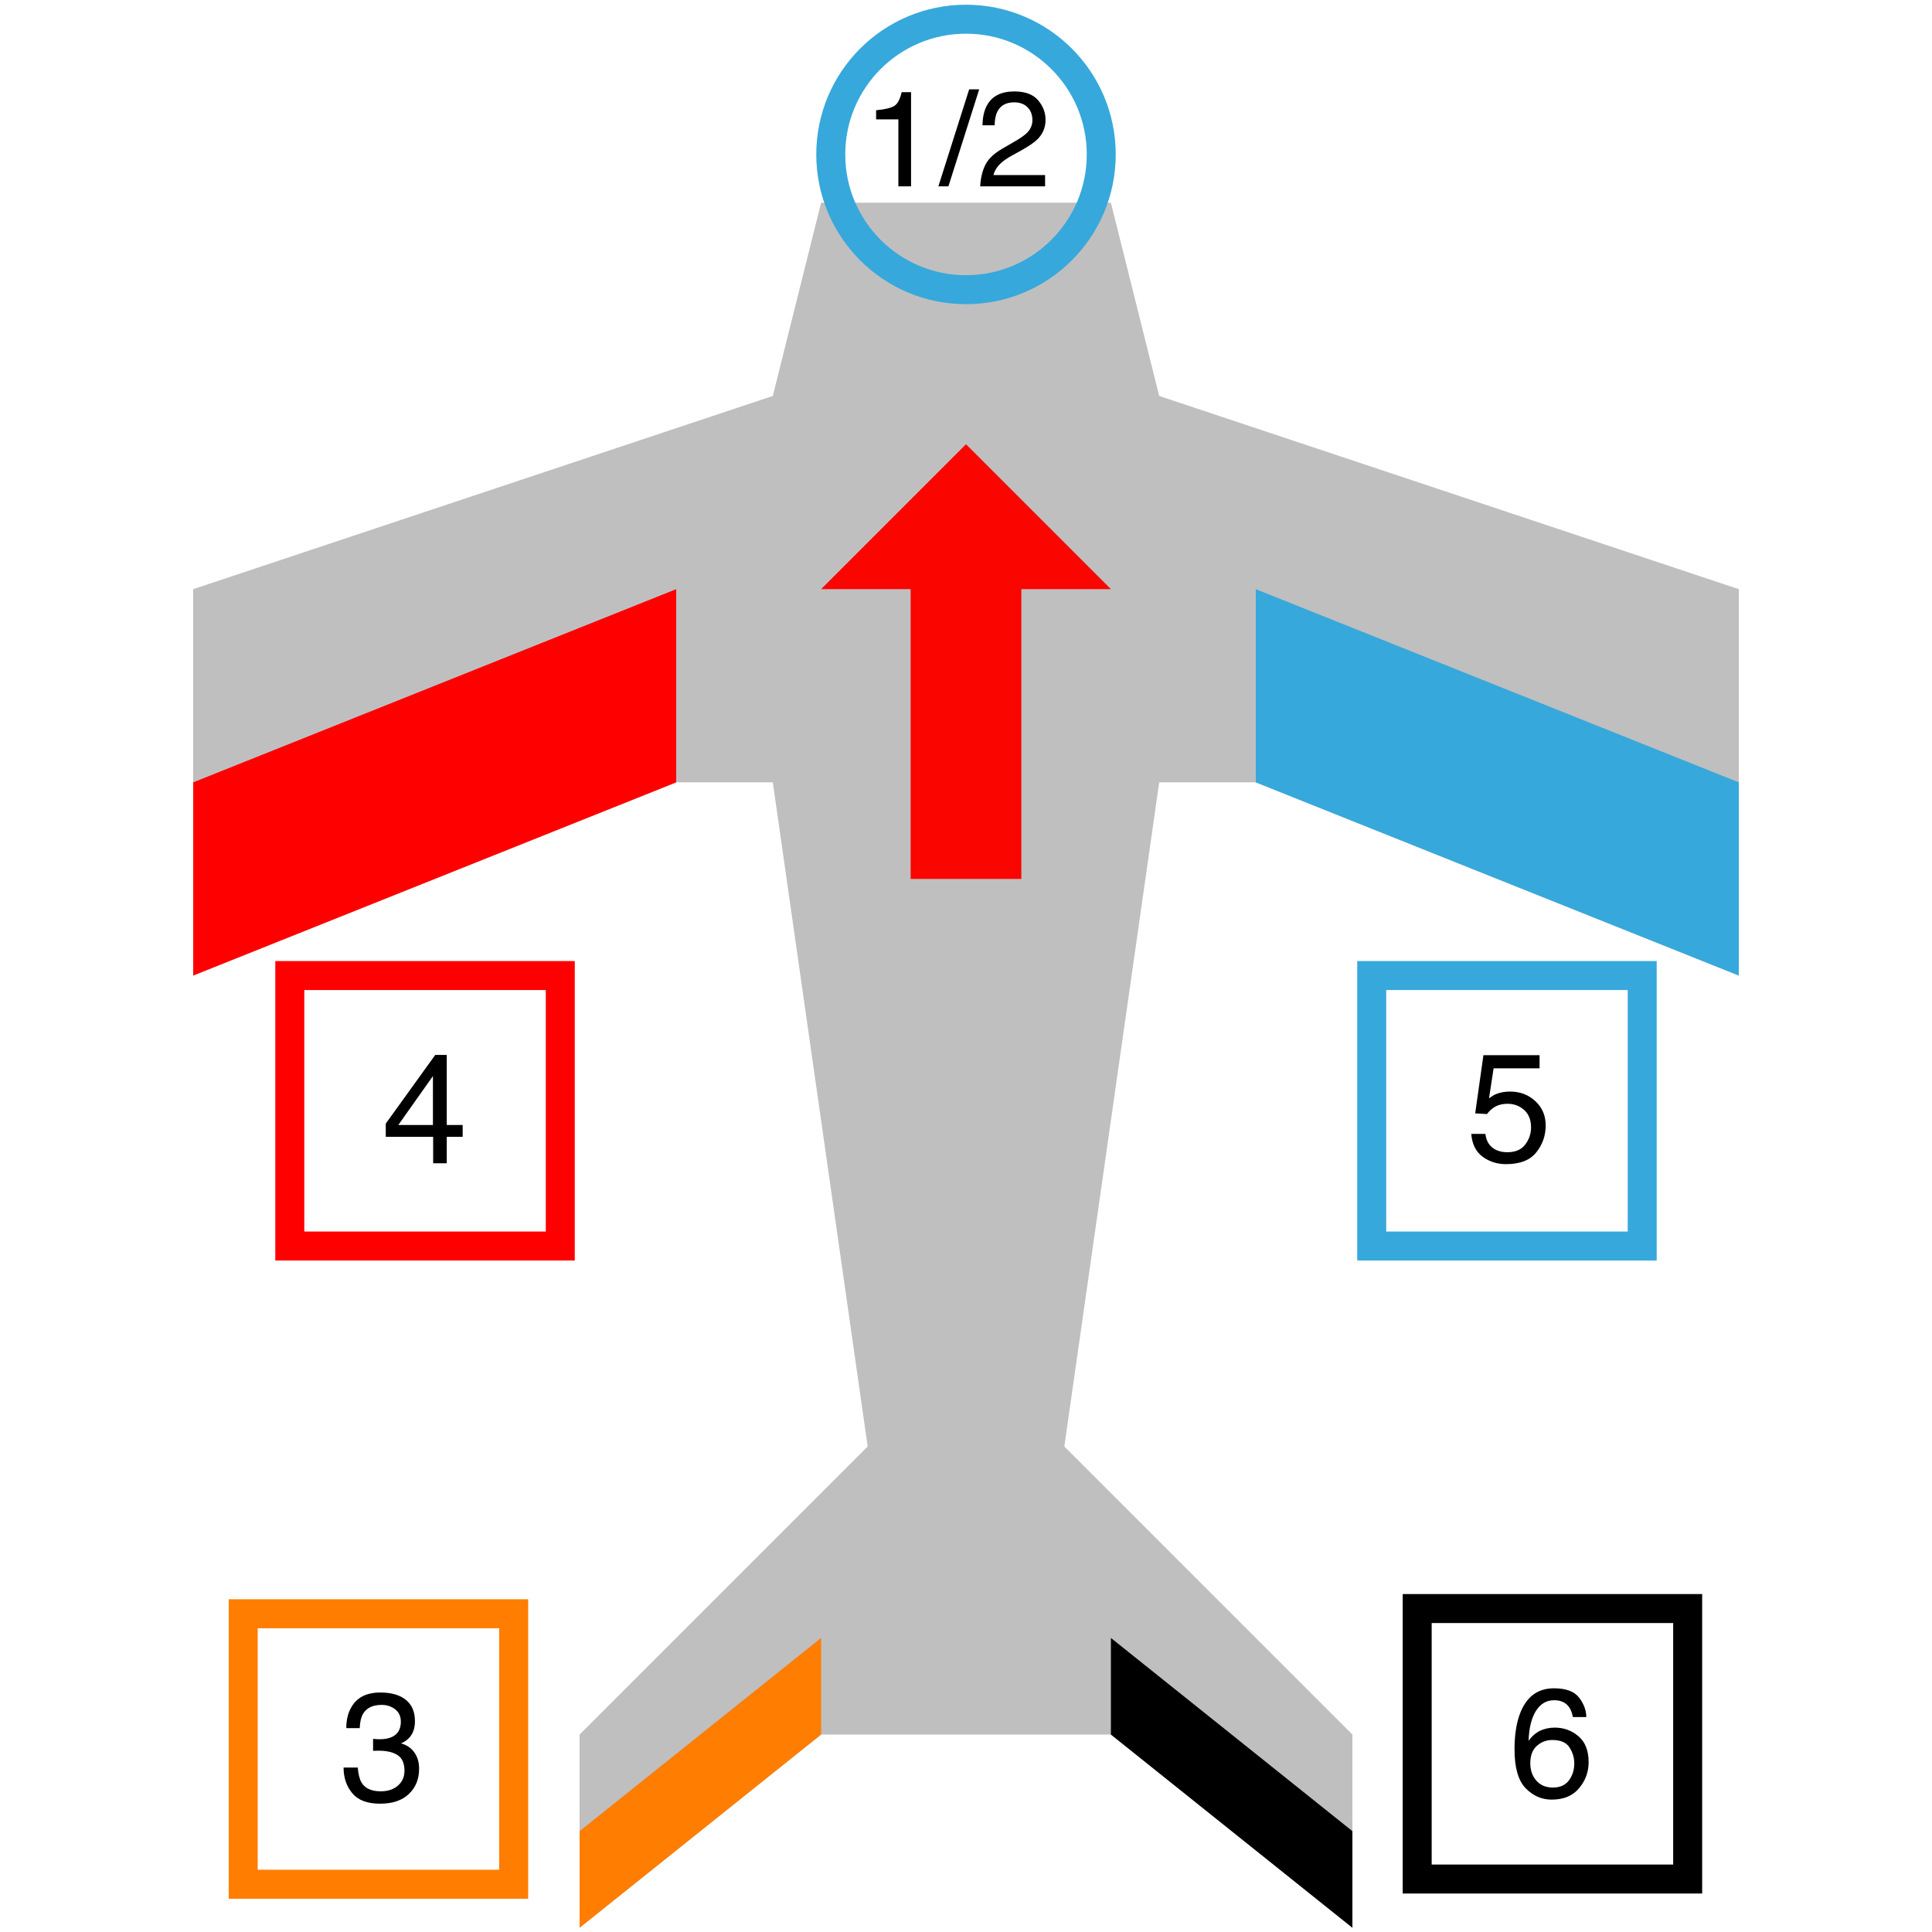 <?xml version="1.0" encoding="UTF-8" standalone="no"?>
<svg
   xmlns:dc="http://purl.org/dc/elements/1.1/"
   xmlns:cc="http://creativecommons.org/ns#"
   xmlns:rdf="http://www.w3.org/1999/02/22-rdf-syntax-ns#"
   xmlns:svg="http://www.w3.org/2000/svg"
   xmlns="http://www.w3.org/2000/svg"
   xmlns:xlink="http://www.w3.org/1999/xlink"
   xmlns:sodipodi="http://sodipodi.sourceforge.net/DTD/sodipodi-0.dtd"
   xmlns:inkscape="http://www.inkscape.org/namespaces/inkscape"
   width="200pt"
   height="200pt"
   viewBox="0 0 200 200"
   version="1.1"
   id="svg2"
   inkscape:version="1.0 (4035a4fb49, 2020-05-01)"
   sodipodi:docname="airplane_vtail.svg">
  <sodipodi:namedview
     pagecolor="#ffffff"
     bordercolor="#666666"
     borderopacity="1"
     objecttolerance="10"
     gridtolerance="10"
     guidetolerance="10"
     inkscape:pageopacity="0"
     inkscape:pageshadow="2"
     inkscape:window-width="1600"
     inkscape:window-height="836"
     id="namedview95"
     showgrid="false"
     inkscape:zoom="2.1414843"
     inkscape:cx="115.64949"
     inkscape:cy="145.55706"
     inkscape:window-x="0"
     inkscape:window-y="32"
     inkscape:window-maximized="1"
     inkscape:current-layer="surface66"
     inkscape:document-rotation="0"
     inkscape:snap-text-baseline="false"
     inkscape:object-nodes="true" />
  <defs
     id="defs4">
    <g
       id="g6">
      <symbol
         overflow="visible"
         id="glyph0-0">
        <path
           style="stroke:none;"
           d=""
           id="path9" />
      </symbol>
      <symbol
         overflow="visible"
         id="glyph0-1">
        <path
           style="stroke:none;"
           d="M 1.34 -6.93 L 1.34 -7.875 C 2.227 -7.961 2.848 -8.105 3.199 -8.309 C 3.551 -8.512 3.812 -8.992 3.984 -9.75 L 4.957 -9.75 L 4.957 0 L 3.645 0 L 3.645 -6.93 Z M 1.34 -6.93 "
           id="path12" />
      </symbol>
      <symbol
         overflow="visible"
         id="glyph0-2">
        <path
           style="stroke:none;"
           d="M 3.188 -10.043 L 4.227 -10.043 L 1.039 0 L 0 0 Z M 3.188 -10.043 "
           id="path15" />
      </symbol>
      <symbol
         overflow="visible"
         id="glyph0-3">
        <path
           style="stroke:none;"
           d="M 0.961 -2.203 C 1.266 -2.828 1.855 -3.395 2.734 -3.902 L 4.047 -4.664 C 4.633 -5.004 5.047 -5.297 5.285 -5.539 C 5.656 -5.914 5.844 -6.348 5.844 -6.836 C 5.844 -7.406 5.672 -7.859 5.332 -8.191 C 4.992 -8.527 4.535 -8.695 3.965 -8.695 C 3.121 -8.695 2.539 -8.375 2.215 -7.738 C 2.043 -7.398 1.945 -6.922 1.93 -6.316 L 0.676 -6.316 C 0.691 -7.168 0.848 -7.863 1.148 -8.402 C 1.68 -9.352 2.621 -9.824 3.973 -9.824 C 5.094 -9.824 5.91 -9.52 6.43 -8.914 C 6.945 -8.309 7.203 -7.633 7.203 -6.891 C 7.203 -6.105 6.93 -5.438 6.379 -4.883 C 6.059 -4.559 5.488 -4.164 4.664 -3.703 L 3.727 -3.188 C 3.281 -2.941 2.93 -2.703 2.672 -2.48 C 2.219 -2.086 1.93 -1.645 1.812 -1.164 L 7.156 -1.164 L 7.156 0 L 0.438 0 C 0.484 -0.844 0.656 -1.578 0.961 -2.203 Z M 0.961 -2.203 "
           id="path18" />
      </symbol>
      <symbol
         overflow="visible"
         id="glyph1-0">
        <path
           style="stroke:none;"
           d=""
           id="path21" />
      </symbol>
      <symbol
         overflow="visible"
         id="glyph1-1">
        <path
           style="stroke:none;"
           d=""
           id="path24" />
      </symbol>
      <symbol
         overflow="visible"
         id="glyph1-2">
        <path
           style="stroke:none;"
           d="M 1.277 -0.785 C 0.68 -1.512 0.383 -2.395 0.383 -3.438 L 1.852 -3.438 C 1.914 -2.715 2.051 -2.188 2.258 -1.859 C 2.621 -1.27 3.281 -0.977 4.234 -0.977 C 4.973 -0.977 5.566 -1.176 6.016 -1.57 C 6.465 -1.965 6.688 -2.477 6.688 -3.102 C 6.688 -3.871 6.453 -4.41 5.98 -4.719 C 5.508 -5.027 4.855 -5.18 4.016 -5.18 C 3.922 -5.18 3.828 -5.18 3.73 -5.176 C 3.633 -5.172 3.535 -5.168 3.438 -5.164 L 3.438 -6.406 C 3.582 -6.391 3.707 -6.379 3.805 -6.375 C 3.902 -6.371 4.012 -6.367 4.125 -6.367 C 4.652 -6.367 5.082 -6.449 5.422 -6.617 C 6.016 -6.91 6.312 -7.43 6.312 -8.18 C 6.312 -8.738 6.113 -9.168 5.719 -9.469 C 5.324 -9.77 4.863 -9.922 4.336 -9.922 C 3.398 -9.922 2.75 -9.609 2.391 -8.984 C 2.191 -8.641 2.082 -8.152 2.055 -7.516 L 0.664 -7.516 C 0.664 -8.348 0.832 -9.059 1.164 -9.641 C 1.738 -10.684 2.746 -11.203 4.188 -11.203 C 5.328 -11.203 6.211 -10.949 6.836 -10.441 C 7.461 -9.934 7.773 -9.199 7.773 -8.234 C 7.773 -7.547 7.59 -6.988 7.219 -6.562 C 6.988 -6.297 6.691 -6.09 6.328 -5.938 C 6.918 -5.777 7.375 -5.465 7.707 -5.004 C 8.039 -4.543 8.203 -3.98 8.203 -3.312 C 8.203 -2.246 7.852 -1.375 7.148 -0.703 C 6.445 -0.031 5.449 0.305 4.156 0.305 C 2.832 0.305 1.875 -0.059 1.277 -0.785 Z M 1.277 -0.785 "
           id="path27" />
      </symbol>
      <symbol
         overflow="visible"
         id="glyph1-3">
        <path
           style="stroke:none;"
           d="M 5.289 -3.961 L 5.289 -9.031 L 1.703 -3.961 Z M 5.312 0 L 5.312 -2.734 L 0.406 -2.734 L 0.406 -4.109 L 5.531 -11.219 L 6.719 -11.219 L 6.719 -3.961 L 8.367 -3.961 L 8.367 -2.734 L 6.719 -2.734 L 6.719 0 Z M 5.312 0 "
           id="path30" />
      </symbol>
      <symbol
         overflow="visible"
         id="glyph1-4">
        <path
           style="stroke:none;"
           d="M 1.977 -2.852 C 2.07 -2.051 2.441 -1.496 3.094 -1.188 C 3.426 -1.031 3.812 -0.953 4.25 -0.953 C 5.082 -0.953 5.699 -1.219 6.102 -1.75 C 6.504 -2.281 6.703 -2.871 6.703 -3.516 C 6.703 -4.297 6.465 -4.902 5.988 -5.328 C 5.512 -5.754 4.941 -5.969 4.273 -5.969 C 3.789 -5.969 3.375 -5.875 3.027 -5.688 C 2.68 -5.5 2.387 -5.238 2.141 -4.906 L 0.922 -4.977 L 1.773 -11 L 7.586 -11 L 7.586 -9.641 L 2.828 -9.641 L 2.352 -6.531 C 2.613 -6.73 2.859 -6.879 3.094 -6.977 C 3.512 -7.148 3.992 -7.234 4.539 -7.234 C 5.566 -7.234 6.434 -6.902 7.148 -6.242 C 7.863 -5.582 8.219 -4.742 8.219 -3.727 C 8.219 -2.668 7.891 -1.738 7.238 -0.93 C 6.586 -0.121 5.543 0.281 4.109 0.281 C 3.199 0.281 2.391 0.023 1.691 -0.488 C 0.992 -1 0.598 -1.789 0.516 -2.852 Z M 1.977 -2.852 "
           id="path33" />
      </symbol>
      <symbol
         overflow="visible"
         id="glyph1-5">
        <path
           style="stroke:none;"
           d="M 7.293 -10.262 C 7.785 -9.613 8.031 -8.945 8.031 -8.258 L 6.641 -8.258 C 6.559 -8.699 6.426 -9.047 6.242 -9.297 C 5.902 -9.766 5.391 -10 4.703 -10 C 3.918 -10 3.293 -9.637 2.828 -8.91 C 2.363 -8.184 2.105 -7.145 2.055 -5.789 C 2.379 -6.262 2.785 -6.617 3.273 -6.852 C 3.723 -7.059 4.223 -7.164 4.773 -7.164 C 5.711 -7.164 6.527 -6.863 7.227 -6.266 C 7.926 -5.668 8.273 -4.773 8.273 -3.586 C 8.273 -2.57 7.941 -1.672 7.281 -0.887 C 6.621 -0.102 5.676 0.289 4.453 0.289 C 3.406 0.289 2.504 -0.109 1.742 -0.902 C 0.98 -1.695 0.602 -3.035 0.602 -4.914 C 0.602 -6.305 0.77 -7.484 1.109 -8.453 C 1.762 -10.309 2.949 -11.234 4.68 -11.234 C 5.93 -11.234 6.801 -10.91 7.293 -10.262 Z M 6.238 -1.707 C 6.605 -2.203 6.789 -2.793 6.789 -3.469 C 6.789 -4.043 6.625 -4.586 6.297 -5.105 C 5.969 -5.625 5.371 -5.883 4.508 -5.883 C 3.902 -5.883 3.375 -5.684 2.918 -5.281 C 2.461 -4.879 2.234 -4.277 2.234 -3.469 C 2.234 -2.762 2.441 -2.164 2.855 -1.684 C 3.27 -1.203 3.844 -0.961 4.578 -0.961 C 5.316 -0.961 5.871 -1.211 6.238 -1.707 Z M 6.238 -1.707 "
           id="path36" />
      </symbol>
    </g>
    <g
       id="g1233">
      <symbol
         id="glyph0-0-3"
         overflow="visible">
        <path
           id="path1209"
           d=""
           style="stroke:none;" />
      </symbol>
      <symbol
         id="glyph0-1-6"
         overflow="visible">
        <path
           id="path1212"
           d=""
           style="stroke:none;" />
      </symbol>
      <symbol
         id="glyph0-2-7"
         overflow="visible">
        <path
           id="path1215"
           d="M 1.277 -0.785 C 0.68 -1.512 0.383 -2.395 0.383 -3.438 L 1.852 -3.438 C 1.914 -2.715 2.051 -2.188 2.258 -1.859 C 2.621 -1.27 3.281 -0.977 4.234 -0.977 C 4.973 -0.977 5.566 -1.176 6.016 -1.57 C 6.465 -1.965 6.688 -2.477 6.688 -3.102 C 6.688 -3.871 6.453 -4.41 5.98 -4.719 C 5.508 -5.027 4.855 -5.18 4.016 -5.18 C 3.922 -5.18 3.828 -5.18 3.73 -5.176 C 3.633 -5.172 3.535 -5.168 3.438 -5.164 L 3.438 -6.406 C 3.582 -6.391 3.707 -6.379 3.805 -6.375 C 3.902 -6.371 4.012 -6.367 4.125 -6.367 C 4.652 -6.367 5.082 -6.449 5.422 -6.617 C 6.016 -6.91 6.312 -7.43 6.312 -8.18 C 6.312 -8.738 6.113 -9.168 5.719 -9.469 C 5.324 -9.77 4.863 -9.922 4.336 -9.922 C 3.398 -9.922 2.75 -9.609 2.391 -8.984 C 2.191 -8.641 2.082 -8.152 2.055 -7.516 L 0.664 -7.516 C 0.664 -8.348 0.832 -9.059 1.164 -9.641 C 1.738 -10.684 2.746 -11.203 4.188 -11.203 C 5.328 -11.203 6.211 -10.949 6.836 -10.441 C 7.461 -9.934 7.773 -9.199 7.773 -8.234 C 7.773 -7.547 7.59 -6.988 7.219 -6.562 C 6.988 -6.297 6.691 -6.09 6.328 -5.938 C 6.918 -5.777 7.375 -5.465 7.707 -5.004 C 8.039 -4.543 8.203 -3.98 8.203 -3.312 C 8.203 -2.246 7.852 -1.375 7.148 -0.703 C 6.445 -0.031 5.449 0.305 4.156 0.305 C 2.832 0.305 1.875 -0.059 1.277 -0.785 Z M 1.277 -0.785 "
           style="stroke:none;" />
      </symbol>
      <symbol
         id="glyph0-3-5"
         overflow="visible">
        <path
           id="path1218"
           d="M 5.289 -3.961 L 5.289 -9.031 L 1.703 -3.961 Z M 5.312 0 L 5.312 -2.734 L 0.406 -2.734 L 0.406 -4.109 L 5.531 -11.219 L 6.719 -11.219 L 6.719 -3.961 L 8.367 -3.961 L 8.367 -2.734 L 6.719 -2.734 L 6.719 0 Z M 5.312 0 "
           style="stroke:none;" />
      </symbol>
      <symbol
         id="glyph1-0-3"
         overflow="visible">
        <path
           id="path1221"
           d=""
           style="stroke:none;" />
      </symbol>
      <symbol
         id="glyph1-1-5"
         overflow="visible">
        <path
           id="path1224"
           d="M 2.68 -13.863 L 2.68 -15.75 C 4.457 -15.922 5.695 -16.211 6.398 -16.617 C 7.102 -17.023 7.625 -17.984 7.969 -19.496 L 9.914 -19.496 L 9.914 0 L 7.289 0 L 7.289 -13.863 Z M 2.68 -13.863 "
           style="stroke:none;" />
      </symbol>
      <symbol
         id="glyph1-2-6"
         overflow="visible">
        <path
           id="path1227"
           d="M 6.371 -20.086 L 8.449 -20.086 L 2.078 0 L 0 0 Z M 6.371 -20.086 "
           style="stroke:none;" />
      </symbol>
      <symbol
         id="glyph1-3-2"
         overflow="visible">
        <path
           id="path1230"
           d="M 1.922 -4.402 C 2.527 -5.652 3.711 -6.785 5.469 -7.805 L 8.094 -9.324 C 9.27 -10.008 10.094 -10.59 10.57 -11.074 C 11.316 -11.832 11.688 -12.695 11.688 -13.672 C 11.688 -14.812 11.348 -15.715 10.664 -16.387 C 9.98 -17.055 9.07 -17.391 7.93 -17.391 C 6.242 -17.391 5.078 -16.754 4.43 -15.477 C 4.082 -14.793 3.891 -13.844 3.855 -12.633 L 1.352 -12.633 C 1.379 -14.336 1.695 -15.727 2.297 -16.805 C 3.363 -18.699 5.246 -19.648 7.945 -19.648 C 10.188 -19.648 11.824 -19.039 12.859 -17.828 C 13.895 -16.617 14.41 -15.266 14.41 -13.781 C 14.41 -12.215 13.859 -10.875 12.758 -9.762 C 12.117 -9.113 10.973 -8.332 9.324 -7.41 L 7.453 -6.371 C 6.559 -5.879 5.855 -5.41 5.344 -4.961 C 4.434 -4.168 3.859 -3.289 3.625 -2.324 L 14.312 -2.324 L 14.312 0 L 0.875 0 C 0.965 -1.688 1.316 -3.152 1.922 -4.402 Z M 1.922 -4.402 "
           style="stroke:none;" />
      </symbol>
    </g>
  </defs>
  <g
     id="surface66">
    <g
       id="g1431">
      <g
         transform="translate(0,0.988)"
         id="g1394">
        <path
           style="fill:#bfbfbf;fill-opacity:1;fill-rule:nonzero;stroke:none"
           d="M 85,20 80,40 20,60 v 40 L 70,80 h 10 l 10,70 -5.271,8.367 L 84.946,175 H 115.617 L 115.305,158.389 110,150 120,80 h 10 l 50,20 V 60 L 120,40 115,20 Z"
           id="path39"
           sodipodi:nodetypes="ccccccccccccccccccc" />
        <g
           id="g1386">
          <path
             id="path41"
             d="m 20,80 v 20 L 70,80 V 60 Z m 0,0"
             style="fill:#ff0000;fill-opacity:1;fill-rule:nonzero;stroke:none" />
          <path
             id="path43"
             d="m 180,80 v 20 L 130,80 V 60 Z m 0,0"
             style="fill:#37a8db;fill-opacity:1;fill-rule:nonzero;stroke:none" />
          <path
             id="path91"
             d="M 100,53.523 V 90"
             style="fill:none;stroke:#fa0500;stroke-width:11.459;stroke-linecap:butt;stroke-linejoin:bevel;stroke-miterlimit:10;stroke-opacity:1" />
          <path
             id="path93"
             d="M 100,45 85,60 h 30 L 100,45"
             style="fill:#fa0500;fill-opacity:1;fill-rule:nonzero;stroke:none" />
        </g>
      </g>
      <g
         transform="matrix(0.5,0,0,0.5,118.138,86.436)"
         id="g1337">
        <path
           style="fill:#bfbfbf;fill-opacity:1;fill-rule:nonzero;stroke:none"
           d="m -56.275,126.249 -60,60 v 40 l 50,-40 h 60 l 50,40 v -40 l -60,-60 z m 0,0"
           id="path1237" />
        <path
           style="fill:#ff7d00;fill-opacity:1;fill-rule:nonzero;stroke:none"
           d="m -116.275,206.249 v 20 l 50,-40 v -20 z m 0,0"
           id="path1239" />
        <path
           style="fill:#000000;fill-opacity:1;fill-rule:nonzero;stroke:none"
           d="m 43.725,206.249 v 20 l -50,-40 v -20 z m 0,0"
           id="path1241" />
      </g>
    </g>
    <g
       id="g1462">
      <g
         transform="translate(1.355,1.289)"
         id="g51"
         style="fill:#000000;fill-opacity:1">
        <use
           height="100%"
           width="100%"
           id="use53"
           y="18"
           x="88"
           xlink:href="#glyph0-1" />
        <use
           height="100%"
           width="100%"
           id="use55"
           y="18"
           x="95.786"
           xlink:href="#glyph0-2" />
        <use
           height="100%"
           width="100%"
           id="use57"
           y="18"
           x="99.676"
           xlink:href="#glyph0-3" />
      </g>
      <path
         id="path49"
         d="m 114,15.988 c 0,7.73 -6.27,14 -14,14 -7.73,0 -14,-6.27 -14,-14 0,-7.73 6.27,-14 14,-14 7.73,0 14,6.27 14,14"
         style="fill:none;stroke:#37a8db;stroke-width:3;stroke-linecap:butt;stroke-linejoin:miter;stroke-miterlimit:10;stroke-opacity:1" />
    </g>
    <g
       id="g121">
      <path
         id="path67"
         d="m 142,100.988 h 28 v 28 h -28 z m 0,0"
         style="fill:none;stroke:#37a8db;stroke-width:3;stroke-linecap:butt;stroke-linejoin:miter;stroke-miterlimit:10;stroke-opacity:1" />
      <g
         transform="translate(79.345,-33.768)"
         id="g77"
         style="fill:#000000;fill-opacity:1">
        <use
           height="100%"
           width="100%"
           id="use79"
           y="154"
           x="68"
           xlink:href="#glyph1-1" />
        <use
           height="100%"
           width="100%"
           id="use81"
           y="154"
           x="72.445"
           xlink:href="#glyph1-4" />
      </g>
    </g>
    <g
       id="g115">
      <g
         transform="translate(-110.917,0.422)"
         id="g69"
         style="fill:#000000;fill-opacity:1">
        <use
           height="100%"
           width="100%"
           id="use71"
           y="120"
           x="146"
           xlink:href="#glyph1-1" />
        <use
           height="100%"
           width="100%"
           id="use73"
           y="120"
           x="150.445"
           xlink:href="#glyph1-3" />
      </g>
      <path
         id="path59"
         d="m 30,100.988 h 28 v 28 H 30 Z m 0,0"
         style="fill:none;stroke:#ff0000;stroke-width:3;stroke-linecap:butt;stroke-linejoin:miter;stroke-miterlimit:10;stroke-opacity:1" />
    </g>
    <g
       id="g109">
      <path
         id="path1243"
         d="m 25.177,167.056 h 28 v 28 h -28 z m 0,0"
         style="fill:none;stroke:#ff7d00;stroke-width:3;stroke-linecap:butt;stroke-linejoin:miter;stroke-miterlimit:10;stroke-dasharray:none;stroke-opacity:1" />
      <g
         transform="translate(-3.262,46.412)"
         id="g1249"
         style="fill:#000000;fill-opacity:1">
        <use
           id="use1245"
           y="140"
           x="34"
           xlink:href="#glyph0-1-6"
           width="100%"
           height="100%" />
        <use
           id="use1247"
           y="140"
           x="38.445"
           xlink:href="#glyph0-2-7"
           width="100%"
           height="100%" />
      </g>
    </g>
    <g
       id="g103">
      <g
         transform="translate(-6.264,-1.993)"
         id="g85"
         style="fill:#000000;fill-opacity:1">
        <use
           height="100%"
           width="100%"
           id="use87"
           y="188"
           x="158"
           xlink:href="#glyph1-1" />
        <use
           height="100%"
           width="100%"
           id="use89"
           y="188"
           x="162.445"
           xlink:href="#glyph1-5" />
      </g>
      <path
         id="path1251"
         d="m 146.707,166.517 h 28 v 28 h -28 z m 0,0"
         style="fill:none;stroke:#000000;stroke-width:3;stroke-linecap:butt;stroke-linejoin:miter;stroke-miterlimit:10;stroke-dasharray:none;stroke-opacity:1" />
    </g>
  </g>
</svg>
